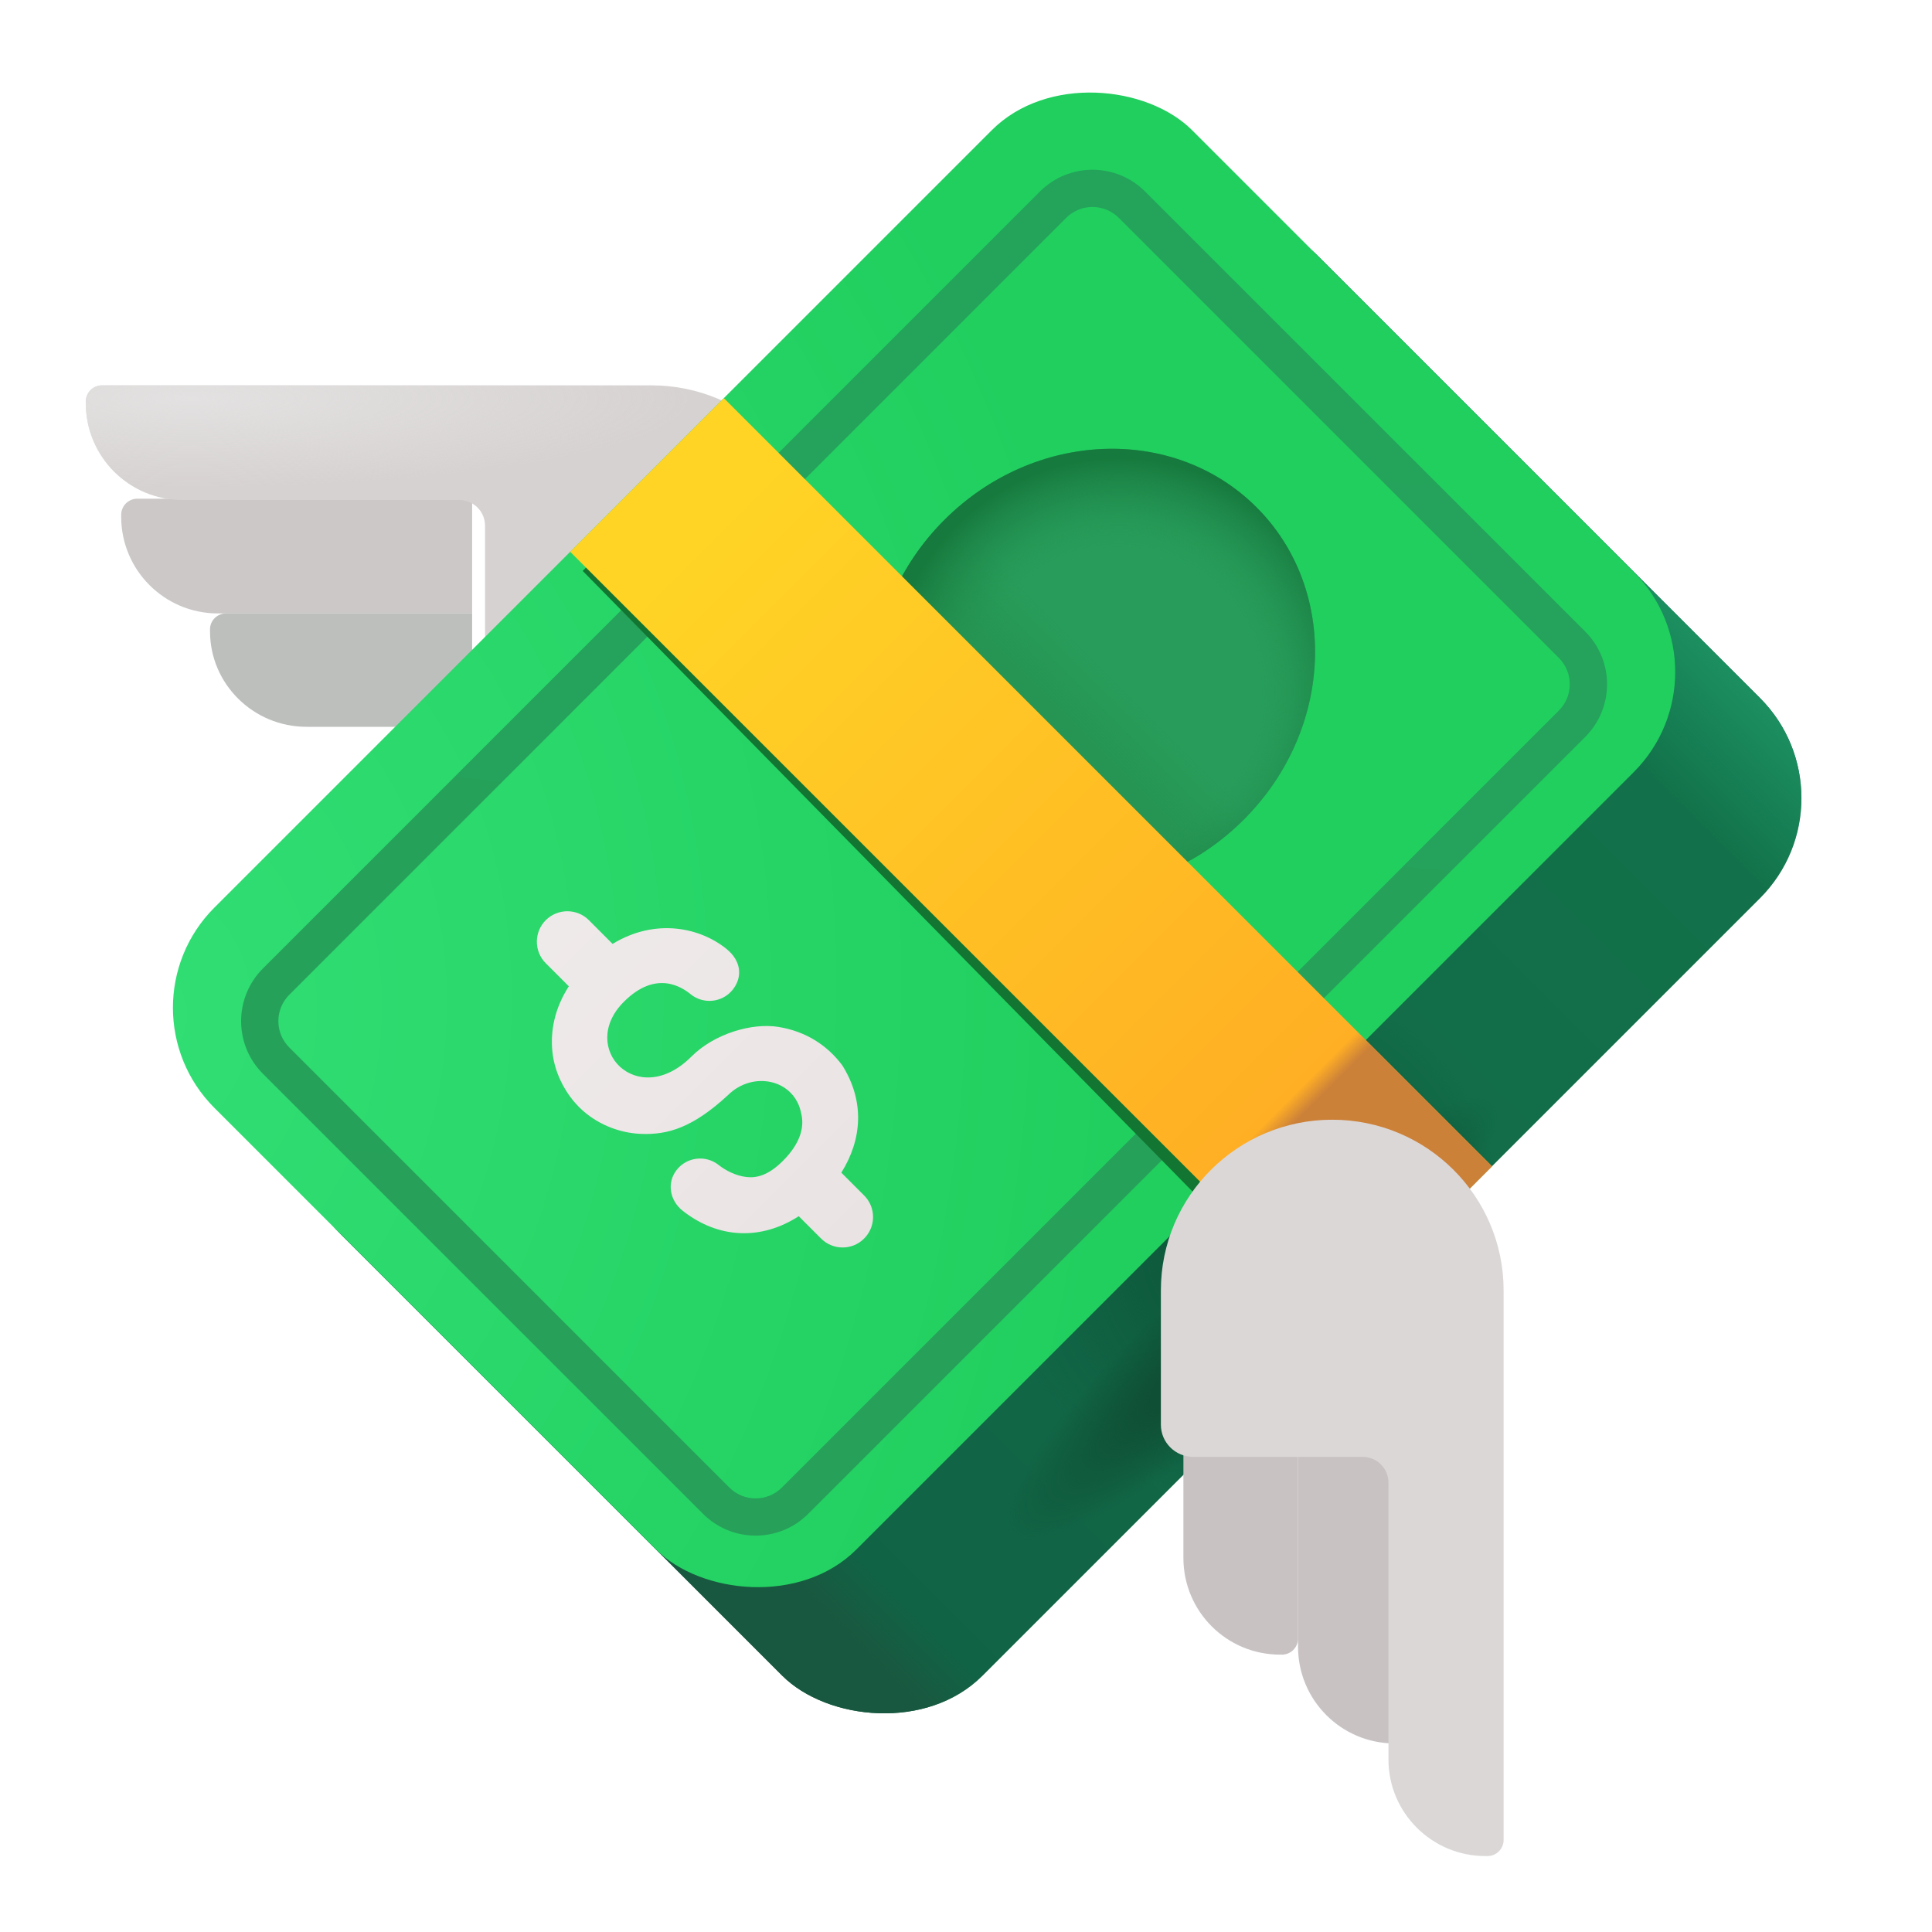 <svg viewBox="1 1 30 30" xmlns="http://www.w3.org/2000/svg">
<g filter="url(#filter0_i_18_21522)">
<path d="M9.081 10.775V8.994L3.882 8.994C3.744 8.994 3.632 9.106 3.632 9.244L3.632 9.275C3.632 10.103 4.304 10.775 5.132 10.775H9.081Z" fill="#CBC8C7"/>
</g>
<g filter="url(#filter1_i_18_21522)">
<path d="M9.081 12.536V10.775L5.261 10.775C5.123 10.775 5.011 10.886 5.011 11.022L5.011 11.053C5.011 11.871 5.683 12.536 6.511 12.536H9.081Z" fill="#BDBFBD"/>
</g>
<g filter="url(#filter2_i_18_21522)">
<path d="M2.583 7.234C2.445 7.234 2.333 7.345 2.333 7.484V7.514C2.333 8.343 3.005 9.014 3.833 9.014H8.132C8.353 9.014 8.532 9.193 8.532 9.414V12.036C8.532 12.312 8.756 12.536 9.032 12.536H11.117C12.581 12.536 13.768 11.349 13.768 9.885C13.768 8.42 12.581 7.234 11.117 7.234L2.583 7.234Z" fill="#D6D2D1"/>
<path d="M2.583 7.234C2.445 7.234 2.333 7.345 2.333 7.484V7.514C2.333 8.343 3.005 9.014 3.833 9.014H8.132C8.353 9.014 8.532 9.193 8.532 9.414V12.036C8.532 12.312 8.756 12.536 9.032 12.536H11.117C12.581 12.536 13.768 11.349 13.768 9.885C13.768 8.42 12.581 7.234 11.117 7.234L2.583 7.234Z" fill="url(#paint0_radial_18_21522)"/>
</g>
<rect x="4.734" y="18.607" width="21.47" height="14.097" rx="2.2" transform="rotate(-45 4.734 18.607)" fill="url(#paint1_linear_18_21522)"/>
<rect x="4.734" y="18.607" width="21.47" height="14.097" rx="2.2" transform="rotate(-45 4.734 18.607)" fill="url(#paint2_linear_18_21522)"/>
<rect x="4.734" y="18.607" width="21.47" height="14.097" rx="2.2" transform="rotate(-45 4.734 18.607)" fill="url(#paint3_linear_18_21522)"/>
<rect x="4.734" y="18.607" width="21.47" height="14.097" rx="2.2" transform="rotate(-45 4.734 18.607)" fill="url(#paint4_radial_18_21522)"/>
<rect x="4.734" y="18.607" width="21.47" height="14.097" rx="2.2" transform="rotate(-45 4.734 18.607)" fill="url(#paint5_radial_18_21522)"/>
<rect x="2.774" y="16.648" width="21.47" height="14.097" rx="2.2" transform="rotate(-45 2.774 16.648)" fill="url(#paint6_radial_18_21522)"/>
<g filter="url(#filter3_iii_18_21522)">
<path fill-rule="evenodd" clip-rule="evenodd" d="M17.555 4.183L5.492 16.247C5.266 16.473 5.266 16.839 5.492 17.065L12.325 23.898C12.55 24.123 12.917 24.123 13.142 23.898L25.206 11.834C25.432 11.608 25.432 11.242 25.206 11.016L18.373 4.183C18.148 3.958 17.781 3.958 17.555 4.183ZM5.083 15.838C4.631 16.29 4.631 17.022 5.083 17.474L11.916 24.306C12.367 24.758 13.1 24.758 13.551 24.306L25.615 12.243C26.067 11.791 26.067 11.059 25.615 10.607L18.782 3.775C18.331 3.323 17.598 3.323 17.147 3.775L5.083 15.838Z" fill="url(#paint7_linear_18_21522)"/>
</g>
<ellipse cx="17.99" cy="11.399" rx="3.566" ry="3.289" transform="rotate(-45 17.99 11.399)" fill="#289D5B"/>
<ellipse cx="17.99" cy="11.399" rx="3.566" ry="3.289" transform="rotate(-45 17.99 11.399)" fill="url(#paint8_linear_18_21522)"/>
<ellipse cx="17.99" cy="11.399" rx="3.566" ry="3.289" transform="rotate(-45 17.99 11.399)" fill="url(#paint9_radial_18_21522)"/>
<g filter="url(#filter4_f_18_21522)">
<path d="M10.048 9.865L12.315 7.598L22.037 17.32L19.685 19.672L10.048 9.865Z" fill="#127531"/>
</g>
<g filter="url(#filter5_f_18_21522)">
<path d="M21.636 21.436L23.894 19.178L22.037 17.321L19.685 19.672L21.636 21.436Z" fill="#0B3F2E"/>
</g>
<rect x="9.854" y="9.568" width="3.374" height="16.868" transform="rotate(-45 9.854 9.568)" fill="url(#paint10_linear_18_21522)"/>
<rect x="9.854" y="9.568" width="3.374" height="16.868" transform="rotate(-45 9.854 9.568)" fill="url(#paint11_linear_18_21522)"/>
<g filter="url(#filter6_dii_18_21522)">
<path d="M9.575 15.857C9.39 15.673 9.39 15.373 9.575 15.188C9.76 15.004 10.059 15.004 10.244 15.188L10.612 15.557C11.291 15.144 11.984 15.312 12.382 15.636C12.609 15.82 12.636 16.072 12.475 16.271C12.314 16.469 12.022 16.499 11.824 16.338C11.694 16.232 11.289 15.953 10.787 16.456C10.067 17.176 11 18.143 11.835 17.308C12.192 16.95 12.778 16.779 13.187 16.846C13.613 16.915 13.943 17.129 14.178 17.441C14.532 18.004 14.485 18.596 14.164 19.109L14.518 19.463C14.703 19.648 14.703 19.947 14.518 20.132C14.334 20.317 14.034 20.317 13.85 20.132L13.503 19.785C12.936 20.152 12.27 20.149 11.7 19.7C11.5 19.541 11.45 19.266 11.608 19.066C11.766 18.865 12.057 18.831 12.258 18.989C12.357 19.068 12.519 19.158 12.694 19.177C12.843 19.194 13.029 19.155 13.257 18.926C13.542 18.642 13.588 18.388 13.543 18.198C13.445 17.657 12.79 17.52 12.403 17.906C11.865 18.402 11.48 18.525 11.049 18.507C10.699 18.492 10.345 18.344 10.092 18.091C9.93 17.93 9.715 17.619 9.677 17.225C9.645 16.908 9.712 16.557 9.933 16.215L9.575 15.857Z" fill="url(#paint12_linear_18_21522)"/>
</g>
<g filter="url(#filter7_ii_18_21522)">
<path d="M21.156 23.223H22.937V28.422C22.937 28.56 22.825 28.672 22.687 28.672H22.656C21.828 28.672 21.156 28 21.156 27.172V23.223Z" fill="#C8C2C3"/>
</g>
<g filter="url(#filter8_ii_18_21522)">
<path d="M19.376 23.223H21.156V27.043C21.156 27.181 21.044 27.293 20.906 27.293H20.876C20.047 27.293 19.376 26.621 19.376 25.793V23.223Z" fill="#C8C2C3"/>
</g>
<g filter="url(#filter9_ii_18_21522)">
<path d="M22.037 18.537C20.567 18.537 19.376 19.724 19.376 21.188V23.272C19.376 23.548 19.6 23.772 19.878 23.772H22.509C22.73 23.772 22.91 23.951 22.91 24.172V28.471C22.91 29.299 23.584 29.971 24.416 29.971H24.447C24.585 29.971 24.698 29.859 24.698 29.721L24.698 21.188C24.698 19.724 23.506 18.537 22.037 18.537Z" fill="#DBD7D7"/>
</g>
<defs>
<filter id="filter0_i_18_21522" x="2.882" y="8.744" width="6.199" height="2.031" filterUnits="userSpaceOnUse" color-interpolation-filters="sRGB">
<feFlood flood-opacity="0" result="BackgroundImageFix"/>
<feBlend mode="normal" in="SourceGraphic" in2="BackgroundImageFix" result="shape"/>
<feColorMatrix in="SourceAlpha" type="matrix" values="0 0 0 0 0 0 0 0 0 0 0 0 0 0 0 0 0 0 127 0" result="hardAlpha"/>
<feOffset dx="-0.75" dy="-0.25"/>
<feGaussianBlur stdDeviation="0.5"/>
<feComposite in2="hardAlpha" operator="arithmetic" k2="-1" k3="1"/>
<feColorMatrix type="matrix" values="0 0 0 0 0.647 0 0 0 0 0.624 0 0 0 0 0.624 0 0 0 1 0"/>
<feBlend mode="normal" in2="shape" result="effect1_innerShadow_18_21522"/>
</filter>
<filter id="filter1_i_18_21522" x="4.261" y="10.525" width="4.82" height="2.011" filterUnits="userSpaceOnUse" color-interpolation-filters="sRGB">
<feFlood flood-opacity="0" result="BackgroundImageFix"/>
<feBlend mode="normal" in="SourceGraphic" in2="BackgroundImageFix" result="shape"/>
<feColorMatrix in="SourceAlpha" type="matrix" values="0 0 0 0 0 0 0 0 0 0 0 0 0 0 0 0 0 0 127 0" result="hardAlpha"/>
<feOffset dx="-0.75" dy="-0.25"/>
<feGaussianBlur stdDeviation="0.375"/>
<feComposite in2="hardAlpha" operator="arithmetic" k2="-1" k3="1"/>
<feColorMatrix type="matrix" values="0 0 0 0 0.58 0 0 0 0 0.612 0 0 0 0 0.584 0 0 0 1 0"/>
<feBlend mode="normal" in2="shape" result="effect1_innerShadow_18_21522"/>
</filter>
<filter id="filter2_i_18_21522" x="2.333" y="6.984" width="11.434" height="5.552" filterUnits="userSpaceOnUse" color-interpolation-filters="sRGB">
<feFlood flood-opacity="0" result="BackgroundImageFix"/>
<feBlend mode="normal" in="SourceGraphic" in2="BackgroundImageFix" result="shape"/>
<feColorMatrix in="SourceAlpha" type="matrix" values="0 0 0 0 0 0 0 0 0 0 0 0 0 0 0 0 0 0 127 0" result="hardAlpha"/>
<feOffset dy="-0.25"/>
<feGaussianBlur stdDeviation="0.375"/>
<feComposite in2="hardAlpha" operator="arithmetic" k2="-1" k3="1"/>
<feColorMatrix type="matrix" values="0 0 0 0 0.659 0 0 0 0 0.624 0 0 0 0 0.627 0 0 0 1 0"/>
<feBlend mode="normal" in2="shape" result="effect1_innerShadow_18_21522"/>
</filter>
<filter id="filter3_iii_18_21522" x="4.544" y="3.436" width="21.61" height="21.41" filterUnits="userSpaceOnUse" color-interpolation-filters="sRGB">
<feFlood flood-opacity="0" result="BackgroundImageFix"/>
<feBlend mode="normal" in="SourceGraphic" in2="BackgroundImageFix" result="shape"/>
<feColorMatrix in="SourceAlpha" type="matrix" values="0 0 0 0 0 0 0 0 0 0 0 0 0 0 0 0 0 0 127 0" result="hardAlpha"/>
<feOffset dy="0.2"/>
<feGaussianBlur stdDeviation="0.125"/>
<feComposite in2="hardAlpha" operator="arithmetic" k2="-1" k3="1"/>
<feColorMatrix type="matrix" values="0 0 0 0 0.094 0 0 0 0 0.51 0 0 0 0 0.255 0 0 0 1 0"/>
<feBlend mode="normal" in2="shape" result="effect1_innerShadow_18_21522"/>
<feColorMatrix in="SourceAlpha" type="matrix" values="0 0 0 0 0 0 0 0 0 0 0 0 0 0 0 0 0 0 127 0" result="hardAlpha"/>
<feOffset dx="-0.2"/>
<feGaussianBlur stdDeviation="0.125"/>
<feComposite in2="hardAlpha" operator="arithmetic" k2="-1" k3="1"/>
<feColorMatrix type="matrix" values="0 0 0 0 0.094 0 0 0 0 0.51 0 0 0 0 0.255 0 0 0 1 0"/>
<feBlend mode="normal" in2="effect1_innerShadow_18_21522" result="effect2_innerShadow_18_21522"/>
<feColorMatrix in="SourceAlpha" type="matrix" values="0 0 0 0 0 0 0 0 0 0 0 0 0 0 0 0 0 0 127 0" result="hardAlpha"/>
<feOffset dx="0.2"/>
<feGaussianBlur stdDeviation="0.125"/>
<feComposite in2="hardAlpha" operator="arithmetic" k2="-1" k3="1"/>
<feColorMatrix type="matrix" values="0 0 0 0 0.173 0 0 0 0 0.71 0 0 0 0 0.4 0 0 0 1 0"/>
<feBlend mode="normal" in2="effect2_innerShadow_18_21522" result="effect3_innerShadow_18_21522"/>
</filter>
<filter id="filter4_f_18_21522" x="9.648" y="7.198" width="12.788" height="12.873" filterUnits="userSpaceOnUse" color-interpolation-filters="sRGB">
<feFlood flood-opacity="0" result="BackgroundImageFix"/>
<feBlend mode="normal" in="SourceGraphic" in2="BackgroundImageFix" result="shape"/>
<feGaussianBlur stdDeviation="0.2" result="effect1_foregroundBlur_18_21522"/>
</filter>
<filter id="filter5_f_18_21522" x="19.435" y="17.071" width="4.709" height="4.615" filterUnits="userSpaceOnUse" color-interpolation-filters="sRGB">
<feFlood flood-opacity="0" result="BackgroundImageFix"/>
<feBlend mode="normal" in="SourceGraphic" in2="BackgroundImageFix" result="shape"/>
<feGaussianBlur stdDeviation="0.125" result="effect1_foregroundBlur_18_21522"/>
</filter>
<filter id="filter6_dii_18_21522" x="9.186" y="14.95" width="5.57" height="5.57" filterUnits="userSpaceOnUse" color-interpolation-filters="sRGB">
<feFlood flood-opacity="0" result="BackgroundImageFix"/>
<feColorMatrix in="SourceAlpha" type="matrix" values="0 0 0 0 0 0 0 0 0 0 0 0 0 0 0 0 0 0 127 0" result="hardAlpha"/>
<feOffset dx="-0.1" dy="0.1"/>
<feGaussianBlur stdDeviation="0.075"/>
<feComposite in2="hardAlpha" operator="out"/>
<feColorMatrix type="matrix" values="0 0 0 0 0.09 0 0 0 0 0.522 0 0 0 0 0.224 0 0 0 1 0"/>
<feBlend mode="normal" in2="BackgroundImageFix" result="effect1_dropShadow_18_21522"/>
<feBlend mode="normal" in="SourceGraphic" in2="effect1_dropShadow_18_21522" result="shape"/>
<feColorMatrix in="SourceAlpha" type="matrix" values="0 0 0 0 0 0 0 0 0 0 0 0 0 0 0 0 0 0 127 0" result="hardAlpha"/>
<feOffset dx="0.1" dy="-0.1"/>
<feGaussianBlur stdDeviation="0.05"/>
<feComposite in2="hardAlpha" operator="arithmetic" k2="-1" k3="1"/>
<feColorMatrix type="matrix" values="0 0 0 0 0.784 0 0 0 0 0.761 0 0 0 0 0.753 0 0 0 1 0"/>
<feBlend mode="normal" in2="shape" result="effect2_innerShadow_18_21522"/>
<feColorMatrix in="SourceAlpha" type="matrix" values="0 0 0 0 0 0 0 0 0 0 0 0 0 0 0 0 0 0 127 0" result="hardAlpha"/>
<feOffset dx="-0.1" dy="0.1"/>
<feGaussianBlur stdDeviation="0.05"/>
<feComposite in2="hardAlpha" operator="arithmetic" k2="-1" k3="1"/>
<feColorMatrix type="matrix" values="0 0 0 0 1 0 0 0 0 0.996 0 0 0 0 0.992 0 0 0 1 0"/>
<feBlend mode="normal" in2="effect2_innerShadow_18_21522" result="effect3_innerShadow_18_21522"/>
</filter>
<filter id="filter7_ii_18_21522" x="20.856" y="22.923" width="2.381" height="5.749" filterUnits="userSpaceOnUse" color-interpolation-filters="sRGB">
<feFlood flood-opacity="0" result="BackgroundImageFix"/>
<feBlend mode="normal" in="SourceGraphic" in2="BackgroundImageFix" result="shape"/>
<feColorMatrix in="SourceAlpha" type="matrix" values="0 0 0 0 0 0 0 0 0 0 0 0 0 0 0 0 0 0 127 0" result="hardAlpha"/>
<feOffset dx="0.3" dy="-0.3"/>
<feGaussianBlur stdDeviation="0.375"/>
<feComposite in2="hardAlpha" operator="arithmetic" k2="-1" k3="1"/>
<feColorMatrix type="matrix" values="0 0 0 0 0.659 0 0 0 0 0.631 0 0 0 0 0.635 0 0 0 1 0"/>
<feBlend mode="normal" in2="shape" result="effect1_innerShadow_18_21522"/>
<feColorMatrix in="SourceAlpha" type="matrix" values="0 0 0 0 0 0 0 0 0 0 0 0 0 0 0 0 0 0 127 0" result="hardAlpha"/>
<feOffset dx="-0.3" dy="-0.3"/>
<feGaussianBlur stdDeviation="0.375"/>
<feComposite in2="hardAlpha" operator="arithmetic" k2="-1" k3="1"/>
<feColorMatrix type="matrix" values="0 0 0 0 0.722 0 0 0 0 0.682 0 0 0 0 0.69 0 0 0 1 0"/>
<feBlend mode="normal" in2="effect1_innerShadow_18_21522" result="effect2_innerShadow_18_21522"/>
</filter>
<filter id="filter8_ii_18_21522" x="19.076" y="22.923" width="2.381" height="4.37" filterUnits="userSpaceOnUse" color-interpolation-filters="sRGB">
<feFlood flood-opacity="0" result="BackgroundImageFix"/>
<feBlend mode="normal" in="SourceGraphic" in2="BackgroundImageFix" result="shape"/>
<feColorMatrix in="SourceAlpha" type="matrix" values="0 0 0 0 0 0 0 0 0 0 0 0 0 0 0 0 0 0 127 0" result="hardAlpha"/>
<feOffset dx="0.3" dy="-0.3"/>
<feGaussianBlur stdDeviation="0.375"/>
<feComposite in2="hardAlpha" operator="arithmetic" k2="-1" k3="1"/>
<feColorMatrix type="matrix" values="0 0 0 0 0.612 0 0 0 0 0.604 0 0 0 0 0.596 0 0 0 1 0"/>
<feBlend mode="normal" in2="shape" result="effect1_innerShadow_18_21522"/>
<feColorMatrix in="SourceAlpha" type="matrix" values="0 0 0 0 0 0 0 0 0 0 0 0 0 0 0 0 0 0 127 0" result="hardAlpha"/>
<feOffset dx="-0.3" dy="-0.3"/>
<feGaussianBlur stdDeviation="0.375"/>
<feComposite in2="hardAlpha" operator="arithmetic" k2="-1" k3="1"/>
<feColorMatrix type="matrix" values="0 0 0 0 0.635 0 0 0 0 0.612 0 0 0 0 0.608 0 0 0 1 0"/>
<feBlend mode="normal" in2="effect1_innerShadow_18_21522" result="effect2_innerShadow_18_21522"/>
</filter>
<filter id="filter9_ii_18_21522" x="18.876" y="18.387" width="5.972" height="11.584" filterUnits="userSpaceOnUse" color-interpolation-filters="sRGB">
<feFlood flood-opacity="0" result="BackgroundImageFix"/>
<feBlend mode="normal" in="SourceGraphic" in2="BackgroundImageFix" result="shape"/>
<feColorMatrix in="SourceAlpha" type="matrix" values="0 0 0 0 0 0 0 0 0 0 0 0 0 0 0 0 0 0 127 0" result="hardAlpha"/>
<feOffset dx="0.15" dy="-0.15"/>
<feGaussianBlur stdDeviation="0.25"/>
<feComposite in2="hardAlpha" operator="arithmetic" k2="-1" k3="1"/>
<feColorMatrix type="matrix" values="0 0 0 0 0.729 0 0 0 0 0.678 0 0 0 0 0.686 0 0 0 1 0"/>
<feBlend mode="normal" in2="shape" result="effect1_innerShadow_18_21522"/>
<feColorMatrix in="SourceAlpha" type="matrix" values="0 0 0 0 0 0 0 0 0 0 0 0 0 0 0 0 0 0 127 0" result="hardAlpha"/>
<feOffset dx="-0.5"/>
<feGaussianBlur stdDeviation="0.375"/>
<feComposite in2="hardAlpha" operator="arithmetic" k2="-1" k3="1"/>
<feColorMatrix type="matrix" values="0 0 0 0 0.965 0 0 0 0 0.965 0 0 0 0 0.957 0 0 0 1 0"/>
<feBlend mode="normal" in2="effect1_innerShadow_18_21522" result="effect2_innerShadow_18_21522"/>
</filter>
<radialGradient id="paint0_radial_18_21522" cx="0" cy="0" r="1" gradientUnits="userSpaceOnUse" gradientTransform="translate(3.966 7.437) scale(7.792 1.379)">
<stop stop-color="#E3E1E1"/>
<stop offset="1" stop-color="#E3E1E1" stop-opacity="0"/>
</radialGradient>
<linearGradient id="paint1_linear_18_21522" x1="24.806" y1="31.764" x2="5.481" y2="31.764" gradientUnits="userSpaceOnUse">
<stop stop-color="#12724A"/>
<stop offset="1" stop-color="#116245"/>
</linearGradient>
<linearGradient id="paint2_linear_18_21522" x1="26.204" y1="31.089" x2="24.156" y2="31.089" gradientUnits="userSpaceOnUse">
<stop stop-color="#1C8F60"/>
<stop offset="1" stop-color="#1C8F60" stop-opacity="0"/>
</linearGradient>
<linearGradient id="paint3_linear_18_21522" x1="4.734" y1="30.993" x2="6.854" y2="30.993" gradientUnits="userSpaceOnUse">
<stop offset="0.557" stop-color="#195840"/>
<stop offset="1" stop-color="#195840" stop-opacity="0"/>
</linearGradient>
<radialGradient id="paint4_radial_18_21522" cx="0" cy="0" r="1" gradientUnits="userSpaceOnUse" gradientTransform="translate(14.709 30.901) rotate(159.806) scale(4.097 3.887)">
<stop offset="0.307" stop-color="#0E593C"/>
<stop offset="1" stop-color="#0E593C" stop-opacity="0"/>
</radialGradient>
<radialGradient id="paint5_radial_18_21522" cx="0" cy="0" r="1" gradientUnits="userSpaceOnUse" gradientTransform="translate(13.781 31.741) rotate(-176.751) scale(5.068 1.075)">
<stop offset="0.396" stop-color="#0F4F35"/>
<stop offset="1" stop-color="#0F4F35" stop-opacity="0"/>
</radialGradient>
<radialGradient id="paint6_radial_18_21522" cx="0" cy="0" r="1" gradientUnits="userSpaceOnUse" gradientTransform="translate(3.244 17.202) rotate(48.259) scale(14.984 19.65)">
<stop stop-color="#31DE74"/>
<stop offset="1" stop-color="#20CF5E"/>
</radialGradient>
<linearGradient id="paint7_linear_18_21522" x1="16.55" y1="4.746" x2="14.88" y2="22.432" gradientUnits="userSpaceOnUse">
<stop stop-color="#24A35B"/>
<stop offset="1" stop-color="#27A05A"/>
</linearGradient>
<linearGradient id="paint8_linear_18_21522" x1="16.809" y1="11.797" x2="18.183" y2="11.797" gradientUnits="userSpaceOnUse">
<stop offset="0.228" stop-color="#269553"/>
<stop offset="1" stop-color="#269553" stop-opacity="0"/>
</linearGradient>
<radialGradient id="paint9_radial_18_21522" cx="0" cy="0" r="1" gradientUnits="userSpaceOnUse" gradientTransform="translate(17.99 11.918) rotate(-40.802) scale(3.724 3.661)">
<stop offset="0.587" stop-color="#249755" stop-opacity="0"/>
<stop offset="0.987" stop-color="#16793D"/>
</radialGradient>
<linearGradient id="paint10_linear_18_21522" x1="11.541" y1="10.845" x2="11.541" y2="24.195" gradientUnits="userSpaceOnUse">
<stop stop-color="#FFD425"/>
<stop offset="1" stop-color="#FFAD24"/>
</linearGradient>
<linearGradient id="paint11_linear_18_21522" x1="12.36" y1="26.436" x2="12.36" y2="23.472" gradientUnits="userSpaceOnUse">
<stop offset="0.894" stop-color="#CC8139"/>
<stop offset="1" stop-color="#CC8139" stop-opacity="0"/>
</linearGradient>
<linearGradient id="paint12_linear_18_21522" x1="9.571" y1="15.193" x2="14.514" y2="20.136" gradientUnits="userSpaceOnUse">
<stop stop-color="#EFEAEA"/>
<stop offset="1" stop-color="#EAE3E3"/>
</linearGradient>
</defs>
</svg>
